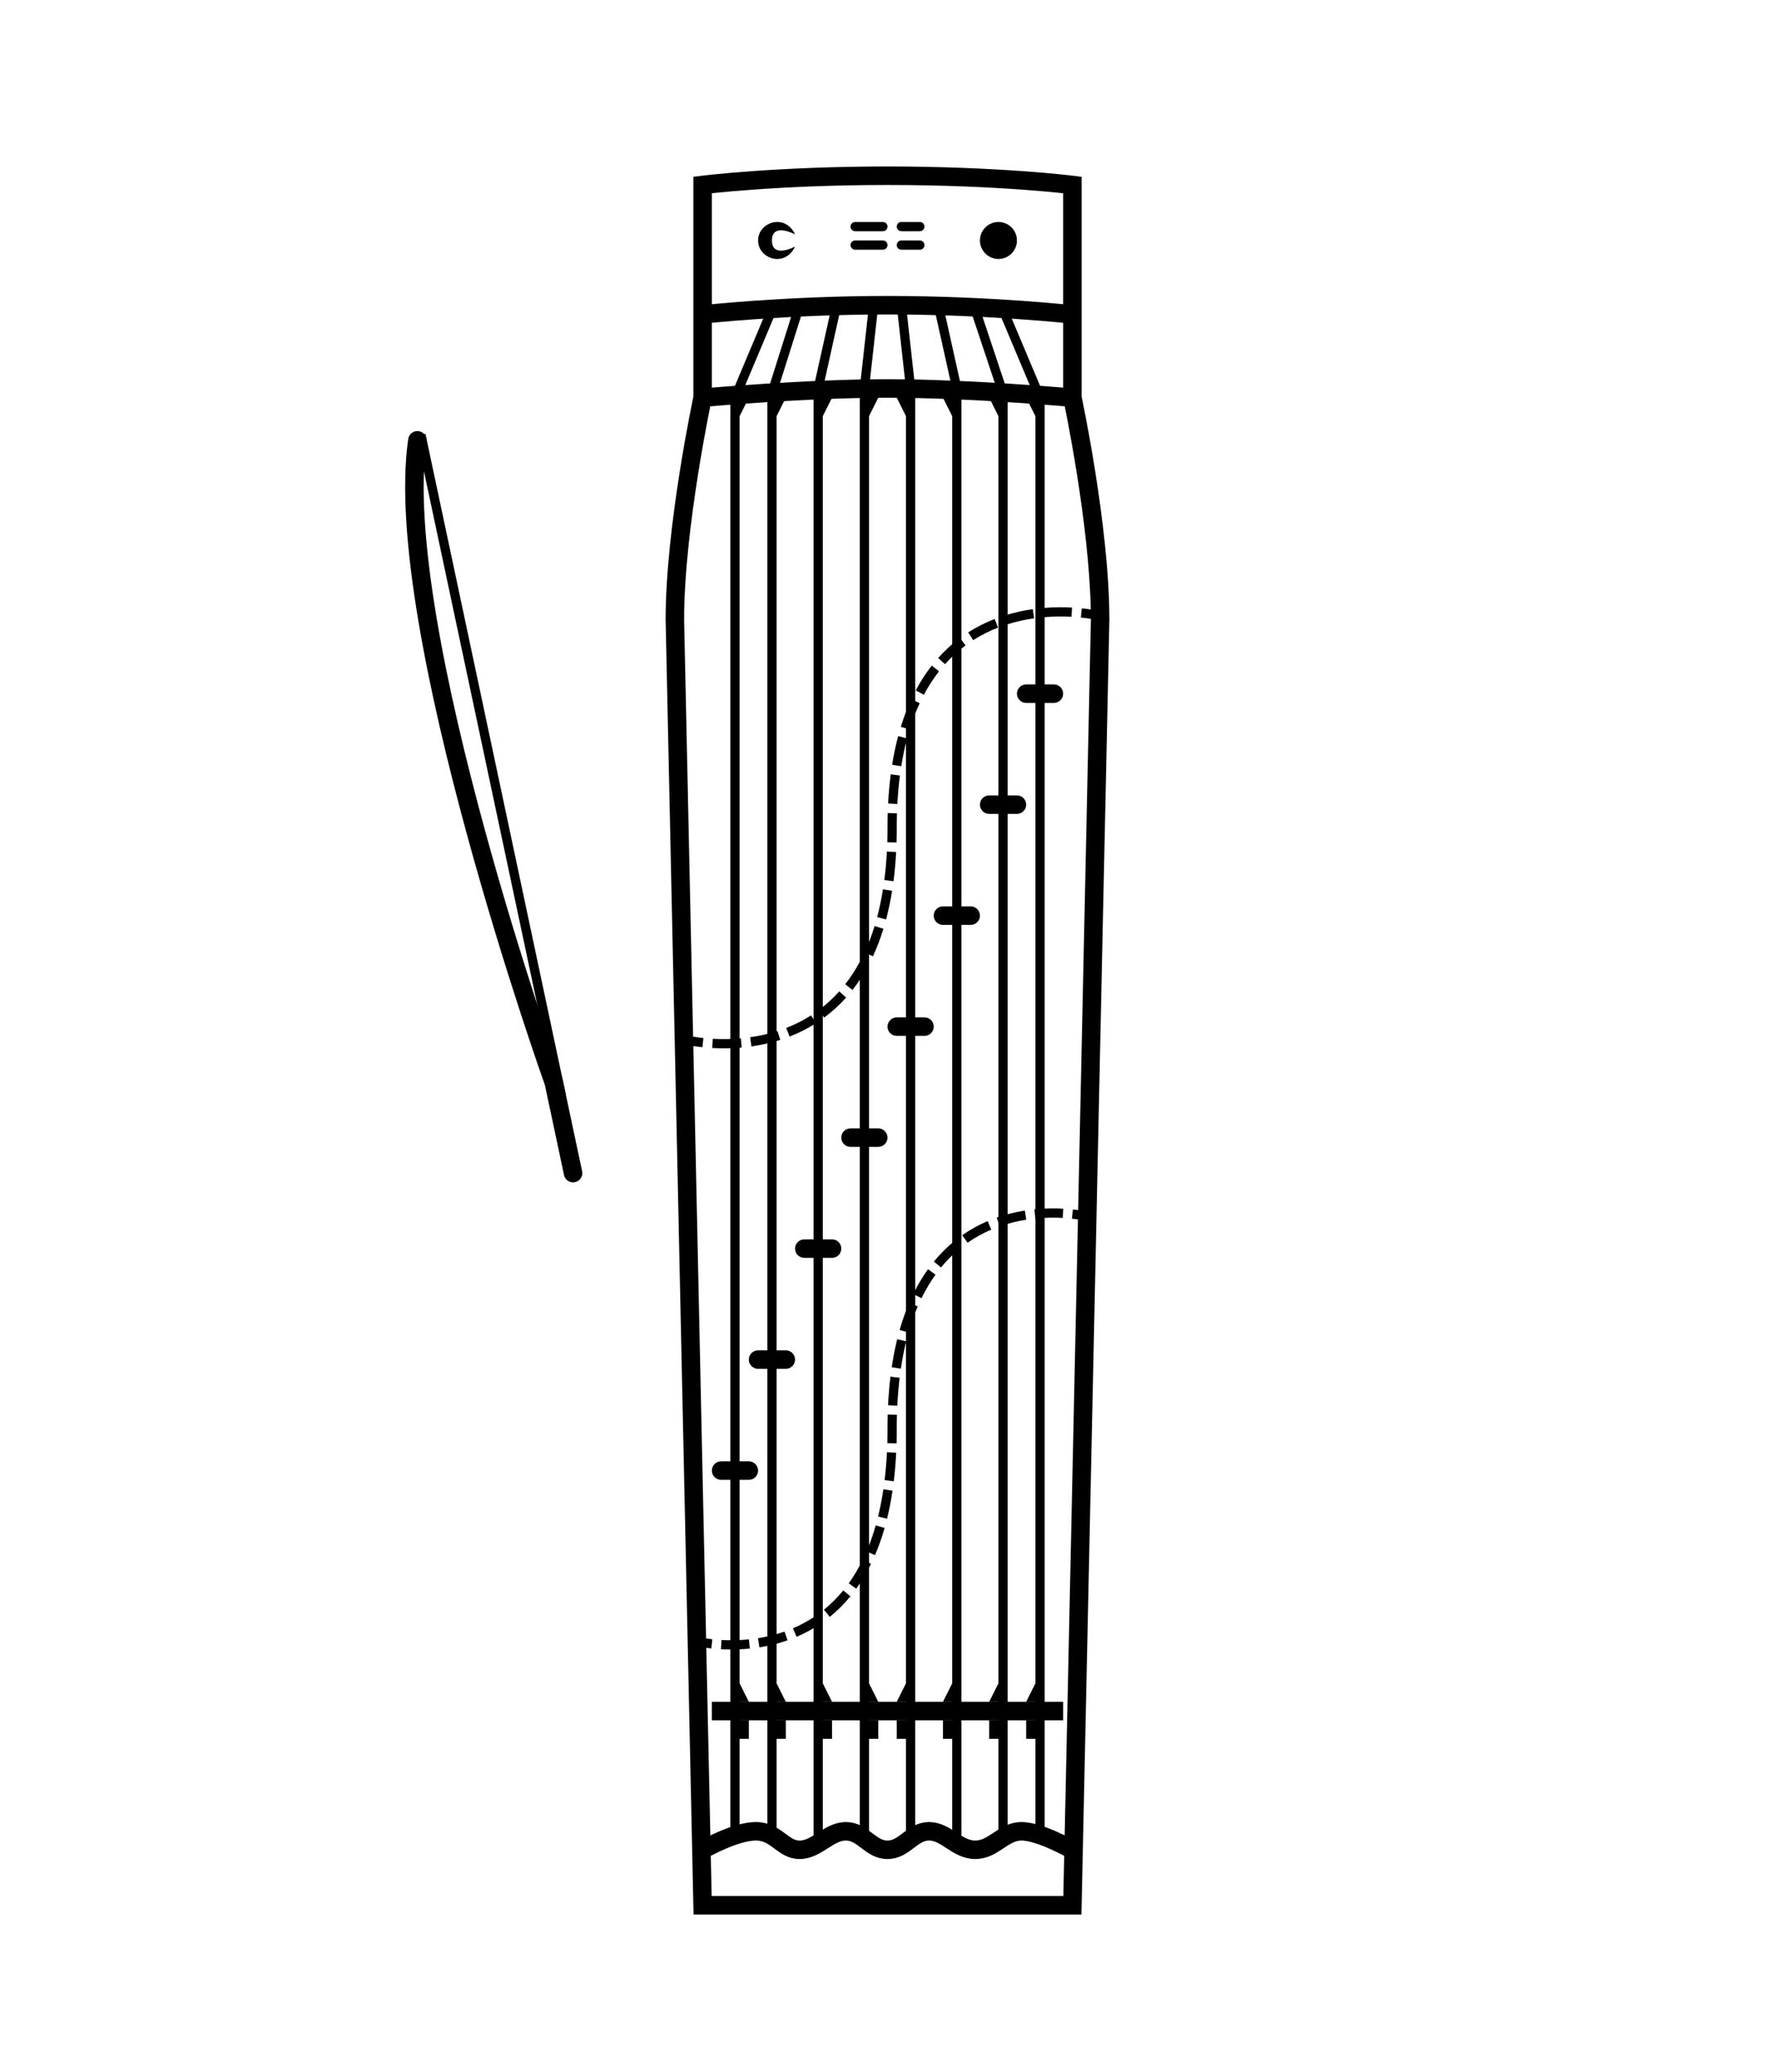 <svg width="192" height="224" viewBox="0 0 192 224" fill="none" xmlns="http://www.w3.org/2000/svg">
<g clip-path="url(#clip0)">
<path fill-rule="evenodd" clip-rule="evenodd" d="M75.021 207H76H116H116.979L117 206.022L120 67.022L120 67.011V67C120 61.92 119.24 55.858 118.488 51.094C118.111 48.706 117.734 46.633 117.451 45.156C117.309 44.417 117.192 43.827 117.109 43.421C117.067 43.218 117.035 43.061 117.012 42.955L117 42.895V42.893V42.857V42.822V42.787V42.752V42.717V42.682V42.648V42.613V42.579V42.545V42.511V42.477V42.443V42.41V42.376V42.343V42.31V42.277V42.244V42.211V42.178V42.146V42.113V42.081V42.049V42.017V41.985V41.953V41.922V41.89V41.859V41.828V41.797V41.766V41.735V41.704V41.673V41.643V41.613V41.583V41.553V41.523V41.493V41.463V41.433V41.404V41.375V41.346V41.316V41.287V41.259V41.23V41.201V41.173V41.145V41.116V41.088V41.06V41.032V41.005V40.977V40.949V40.922V40.895V40.867V40.84V40.813V40.787V40.76V40.733V40.707V40.681V40.654V40.628V40.602V40.576V40.55V40.525V40.499V40.473V40.448V40.423V40.398V40.373V40.348V40.323V40.298V40.273V40.249V40.224V40.2V40.176V40.152V40.128V40.104V40.08V40.056V40.033V40.009V39.986V39.963V39.939V39.916V39.893V39.87V39.848V39.825V39.802V39.78V39.757V39.735V39.713V39.691V39.669V39.647V39.625V39.603V39.581V39.56V39.538V39.517V39.496V39.475V39.453V39.432V39.412V39.391V39.37V39.349V39.329V39.308V39.288V39.268V39.247V39.227V39.207V39.187V39.167V39.148V39.128V39.108V39.089V39.069V39.05V39.031V39.011V38.992V38.973V38.954V38.935V38.916V38.898V38.879V38.86V38.842V38.824V38.805V38.787V38.769V38.751V38.733V38.715V38.697V38.679V38.661V38.643V38.626V38.608V38.591V38.573V38.556V38.539V38.522V38.504V38.487V38.47V38.453V38.437V38.42V38.403V38.387V38.37V38.353V38.337V38.321V38.304V38.288V38.272V38.256V38.24V38.224V38.208V38.192V38.176V38.16V38.145V38.129V38.113V38.098V38.082V38.067V38.052V38.036V38.021V38.006V37.991V37.976V37.961V37.946V37.931V37.916V37.901V37.887V37.872V37.857V37.843V37.828V37.814V37.799V37.785V37.771V37.756V37.742V37.728V37.714V37.7V37.686V37.672V37.658V37.644V37.63V37.616V37.602V37.589V37.575V37.561V37.548V37.534V37.521V37.507V37.494V37.48V37.467V37.454V37.44V37.427V37.414V37.401V37.388V37.375V37.362V37.349V37.336V37.323V37.31V37.297V37.284V37.271V37.259V37.246V37.233V37.221V37.208V37.195V37.183V37.17V37.158V37.145V37.133V37.12V37.108V37.096V37.083V37.071V37.059V37.046V37.034V37.022V37.01V36.998V36.985V36.973V36.961V36.949V36.937V36.925V36.913V36.901V36.889V36.877V36.865V36.853V36.842V36.83V36.818V36.806V36.794V36.782V36.771V36.759V36.747V36.735V36.724V36.712V36.7V36.689V36.677V36.665V36.654V36.642V36.63V36.619V36.607V36.596V36.584V36.573V36.561V36.55V36.538V36.526V36.515V36.503V36.492V36.48V36.469V36.457V36.446V36.434V36.423V36.411V36.4V36.389V36.377V36.366V36.354V36.343V36.331V36.32V36.308V36.297V36.285V36.274V36.263V36.251V36.24V36.228V36.217V36.205V36.194V36.182V36.171V36.159V36.148V36.136V36.125V36.113V36.102V36.09V36.078V36.067V36.055V36.044V36.032V36.02V36.009V35.997V35.986V35.974V35.962V35.95V35.939V35.927V35.915V35.904V35.892V35.88V35.868V35.856V35.845V35.833V35.821V35.809V35.797V35.785V35.773V35.761V35.749V35.737V35.725V35.713V35.701V35.689V35.677V35.665V35.653V35.641V35.628V35.616V35.604V35.592V35.579V35.567V35.554V35.542V35.53V35.517V35.505V35.492V35.48V35.467V35.455V35.442V35.429V35.416V35.404V35.391V35.378V35.365V35.352V35.34V35.327V35.314V35.301V35.288V35.274V35.261V35.248V35.235V35.222V35.208V35.195V35.182V35.168V35.155V35.141V35.128V35.114V35.101V35.087V35.073V35.06V35.046V35.032V35.018V35.004V34.99V34.976V34.962V34.948V34.934V34.92V34.906V34.891V34.877V34.862V34.848V34.834V34.819V34.804V34.79V34.775V34.76V34.746V34.731V34.716V34.701V34.686V34.671V34.656V34.64V34.625V34.61V34.594V34.579V34.564V34.548V34.532V34.517V34.501V34.485V34.47V34.454V34.438V34.422V34.406V34.389V34.373V34.357V34.341V34.324V34.308V34.291V34.275V34.258V34.241V34.224V34.208V34.191V34.174V34.157V34.14V34.122V34.105V34.088V34.07V34.053V34.035V34.018V34V20V19.119L116.126 19.008L116 20C116.126 19.008 116.126 19.008 116.125 19.008L116.125 19.008L116.124 19.008L116.118 19.007L116.1 19.005L116.028 18.996C115.965 18.988 115.873 18.977 115.751 18.963C115.507 18.936 115.147 18.896 114.678 18.849C113.74 18.754 112.366 18.628 110.612 18.503C107.105 18.251 102.081 18 96 18C89.919 18 84.895 18.251 81.388 18.503C79.634 18.628 78.26 18.754 77.322 18.849C76.853 18.896 76.493 18.936 76.249 18.963C76.127 18.977 76.035 18.988 75.972 18.996L75.9 19.005L75.882 19.007L75.876 19.008L75.875 19.008L75.875 19.008C75.874 19.008 75.874 19.008 76 20L75.874 19.008L75 19.119V20V34V34.018V34.035V34.053V34.07V34.088V34.105V34.122V34.14V34.157V34.174V34.191V34.208V34.224V34.241V34.258V34.275V34.291V34.308V34.324V34.341V34.357V34.373V34.389V34.406V34.422V34.438V34.454V34.47V34.485V34.501V34.517V34.532V34.548V34.564V34.579V34.594V34.61V34.625V34.64V34.656V34.671V34.686V34.701V34.716V34.731V34.746V34.76V34.775V34.79V34.804V34.819V34.834V34.848V34.862V34.877V34.891V34.906V34.92V34.934V34.948V34.962V34.976V34.99V35.004V35.018V35.032V35.046V35.06V35.073V35.087V35.101V35.114V35.128V35.141V35.155V35.168V35.182V35.195V35.208V35.222V35.235V35.248V35.261V35.274V35.288V35.301V35.314V35.327V35.34V35.352V35.365V35.378V35.391V35.404V35.416V35.429V35.442V35.455V35.467V35.48V35.492V35.505V35.517V35.53V35.542V35.554V35.567V35.579V35.592V35.604V35.616V35.628V35.641V35.653V35.665V35.677V35.689V35.701V35.713V35.725V35.737V35.749V35.761V35.773V35.785V35.797V35.809V35.821V35.833V35.845V35.856V35.868V35.88V35.892V35.904V35.915V35.927V35.939V35.95V35.962V35.974V35.986V35.997V36.009V36.02V36.032V36.044V36.055V36.067V36.078V36.09V36.102V36.113V36.125V36.136V36.148V36.159V36.171V36.182V36.194V36.205V36.217V36.228V36.24V36.251V36.263V36.274V36.285V36.297V36.308V36.32V36.331V36.343V36.354V36.366V36.377V36.389V36.4V36.411V36.423V36.434V36.446V36.457V36.469V36.48V36.492V36.503V36.515V36.526V36.538V36.55V36.561V36.573V36.584V36.596V36.607V36.619V36.63V36.642V36.654V36.665V36.677V36.689V36.7V36.712V36.724V36.735V36.747V36.759V36.771V36.782V36.794V36.806V36.818V36.83V36.842V36.853V36.865V36.877V36.889V36.901V36.913V36.925V36.937V36.949V36.961V36.973V36.985V36.998V37.01V37.022V37.034V37.046V37.059V37.071V37.083V37.096V37.108V37.12V37.133V37.145V37.158V37.17V37.183V37.195V37.208V37.221V37.233V37.246V37.259V37.271V37.284V37.297V37.31V37.323V37.336V37.349V37.362V37.375V37.388V37.401V37.414V37.427V37.44V37.454V37.467V37.48V37.494V37.507V37.521V37.534V37.548V37.561V37.575V37.589V37.602V37.616V37.63V37.644V37.658V37.672V37.686V37.7V37.714V37.728V37.742V37.756V37.771V37.785V37.799V37.814V37.828V37.843V37.857V37.872V37.887V37.901V37.916V37.931V37.946V37.961V37.976V37.991V38.006V38.021V38.036V38.052V38.067V38.082V38.098V38.113V38.129V38.145V38.16V38.176V38.192V38.208V38.224V38.24V38.256V38.272V38.288V38.304V38.321V38.337V38.353V38.37V38.387V38.403V38.42V38.437V38.453V38.47V38.487V38.504V38.522V38.539V38.556V38.573V38.591V38.608V38.626V38.643V38.661V38.679V38.697V38.715V38.733V38.751V38.769V38.787V38.805V38.824V38.842V38.86V38.879V38.898V38.916V38.935V38.954V38.973V38.992V39.011V39.031V39.05V39.069V39.089V39.108V39.128V39.148V39.167V39.187V39.207V39.227V39.247V39.268V39.288V39.308V39.329V39.349V39.37V39.391V39.412V39.432V39.453V39.475V39.496V39.517V39.538V39.56V39.581V39.603V39.625V39.647V39.669V39.691V39.713V39.735V39.757V39.78V39.802V39.825V39.848V39.87V39.893V39.916V39.939V39.963V39.986V40.009V40.033V40.056V40.08V40.104V40.128V40.152V40.176V40.2V40.224V40.249V40.273V40.298V40.323V40.348V40.373V40.398V40.423V40.448V40.473V40.499V40.525V40.55V40.576V40.602V40.628V40.654V40.681V40.707V40.733V40.76V40.787V40.813V40.84V40.867V40.895V40.922V40.949V40.977V41.005V41.032V41.06V41.088V41.116V41.145V41.173V41.201V41.23V41.259V41.287V41.316V41.346V41.375V41.404V41.433V41.463V41.493V41.523V41.553V41.583V41.613V41.643V41.673V41.704V41.735V41.766V41.797V41.828V41.859V41.89V41.922V41.953V41.985V42.017V42.049V42.081V42.113V42.146V42.178V42.211V42.244V42.277V42.31V42.343V42.376V42.41V42.443V42.477V42.511V42.545V42.579V42.613V42.648V42.682V42.717V42.752V42.787V42.822V42.857V42.893V42.895L74.987 42.955C74.965 43.061 74.933 43.218 74.891 43.421C74.808 43.827 74.691 44.417 74.549 45.156C74.266 46.633 73.889 48.706 73.512 51.094C72.76 55.858 72 61.92 72 67V67.011L72 67.022L75 206.022L75.021 207ZM77 20.893C77.155 20.876 77.329 20.858 77.523 20.839C78.443 20.746 79.798 20.622 81.531 20.497C84.997 20.249 89.973 20 96 20C102.027 20 107.003 20.249 110.469 20.497C112.202 20.622 113.557 20.746 114.477 20.839C114.671 20.858 114.845 20.876 115 20.893V32.893C114.856 32.879 114.698 32.864 114.528 32.848C113.514 32.754 112.046 32.628 110.231 32.502C106.602 32.251 101.578 32 96 32C90.422 32 85.398 32.251 81.769 32.502C79.954 32.628 78.486 32.754 77.472 32.848C77.302 32.864 77.144 32.879 77 32.893V20.893ZM77 34.902C77.19 34.883 77.41 34.862 77.657 34.839C78.658 34.746 80.109 34.622 81.907 34.498C85.503 34.249 90.479 34 96 34C101.521 34 106.497 34.249 110.093 34.498C111.891 34.622 113.342 34.746 114.343 34.839C114.59 34.862 114.81 34.883 115 34.902V34.906V34.92V34.934V34.948V34.962V34.976V34.99V35.004V35.018V35.032V35.046V35.06V35.073V35.087V35.101V35.114V35.128V35.141V35.155V35.168V35.182V35.195V35.208V35.222V35.235V35.248V35.261V35.274V35.288V35.301V35.314V35.327V35.34V35.352V35.365V35.378V35.391V35.404V35.416V35.429V35.442V35.455V35.467V35.48V35.492V35.505V35.517V35.53V35.542V35.554V35.567V35.579V35.592V35.604V35.616V35.628V35.641V35.653V35.665V35.677V35.689V35.701V35.713V35.725V35.737V35.749V35.761V35.773V35.785V35.797V35.809V35.821V35.833V35.845V35.856V35.868V35.88V35.892V35.904V35.915V35.927V35.939V35.95V35.962V35.974V35.986V35.997V36.009V36.02V36.032V36.044V36.055V36.067V36.078V36.09V36.102V36.113V36.125V36.136V36.148V36.159V36.171V36.182V36.194V36.205V36.217V36.228V36.24V36.251V36.263V36.274V36.285V36.297V36.308V36.32V36.331V36.343V36.354V36.366V36.377V36.389V36.4V36.411V36.423V36.434V36.446V36.457V36.469V36.48V36.492V36.503V36.515V36.526V36.538V36.55V36.561V36.573V36.584V36.596V36.607V36.619V36.63V36.642V36.654V36.665V36.677V36.689V36.7V36.712V36.724V36.735V36.747V36.759V36.771V36.782V36.794V36.806V36.818V36.83V36.842V36.853V36.865V36.877V36.889V36.901V36.913V36.925V36.937V36.949V36.961V36.973V36.985V36.998V37.01V37.022V37.034V37.046V37.059V37.071V37.083V37.096V37.108V37.12V37.133V37.145V37.158V37.17V37.183V37.195V37.208V37.221V37.233V37.246V37.259V37.271V37.284V37.297V37.31V37.323V37.336V37.349V37.362V37.375V37.388V37.401V37.414V37.427V37.44V37.454V37.467V37.48V37.494V37.507V37.521V37.534V37.548V37.561V37.575V37.589V37.602V37.616V37.63V37.644V37.658V37.672V37.686V37.7V37.714V37.728V37.742V37.756V37.771V37.785V37.799V37.814V37.828V37.843V37.857V37.872V37.887V37.901V37.916V37.931V37.946V37.961V37.976V37.991V38.006V38.021V38.036V38.052V38.067V38.082V38.098V38.113V38.129V38.145V38.16V38.176V38.192V38.208V38.224V38.24V38.256V38.272V38.288V38.304V38.321V38.337V38.353V38.37V38.387V38.403V38.42V38.437V38.453V38.47V38.487V38.504V38.522V38.539V38.556V38.573V38.591V38.608V38.626V38.643V38.661V38.679V38.697V38.715V38.733V38.751V38.769V38.787V38.805V38.824V38.842V38.86V38.879V38.898V38.916V38.935V38.954V38.973V38.992V39.011V39.031V39.05V39.069V39.089V39.108V39.128V39.148V39.167V39.187V39.207V39.227V39.247V39.268V39.288V39.308V39.329V39.349V39.37V39.391V39.412V39.432V39.453V39.475V39.496V39.517V39.538V39.56V39.581V39.603V39.625V39.647V39.669V39.691V39.713V39.735V39.757V39.78V39.802V39.825V39.848V39.87V39.893V39.916V39.939V39.963V39.986V40.009V40.033V40.056V40.08V40.104V40.128V40.152V40.176V40.2V40.224V40.249V40.273V40.298V40.323V40.348V40.373V40.398V40.423V40.448V40.473V40.499V40.525V40.55V40.576V40.602V40.628V40.654V40.681V40.707V40.733V40.76V40.787V40.813V40.84V40.867V40.895V40.922V40.949V40.977V41.005V41.032V41.06V41.088V41.116V41.145V41.173V41.201V41.23V41.259V41.287V41.316V41.346V41.375V41.404V41.433V41.463V41.493V41.523V41.553V41.583V41.613V41.643V41.673V41.704V41.735V41.766V41.797V41.828V41.859V41.89V41.91C114.772 41.892 114.511 41.87 114.22 41.847C113.044 41.753 111.383 41.627 109.439 41.502C105.556 41.252 100.531 41 96 41C91.469 41 86.444 41.252 82.561 41.502C80.617 41.627 78.956 41.753 77.78 41.847C77.489 41.87 77.228 41.892 77 41.91V41.89V41.859V41.828V41.797V41.766V41.735V41.704V41.673V41.643V41.613V41.583V41.553V41.523V41.493V41.463V41.433V41.404V41.375V41.346V41.316V41.287V41.259V41.23V41.201V41.173V41.145V41.116V41.088V41.06V41.032V41.005V40.977V40.949V40.922V40.895V40.867V40.84V40.813V40.787V40.76V40.733V40.707V40.681V40.654V40.628V40.602V40.576V40.55V40.525V40.499V40.473V40.448V40.423V40.398V40.373V40.348V40.323V40.298V40.273V40.249V40.224V40.2V40.176V40.152V40.128V40.104V40.08V40.056V40.033V40.009V39.986V39.963V39.939V39.916V39.893V39.87V39.848V39.825V39.802V39.78V39.757V39.735V39.713V39.691V39.669V39.647V39.625V39.603V39.581V39.56V39.538V39.517V39.496V39.475V39.453V39.432V39.412V39.391V39.37V39.349V39.329V39.308V39.288V39.268V39.247V39.227V39.207V39.187V39.167V39.148V39.128V39.108V39.089V39.069V39.05V39.031V39.011V38.992V38.973V38.954V38.935V38.916V38.898V38.879V38.86V38.842V38.824V38.805V38.787V38.769V38.751V38.733V38.715V38.697V38.679V38.661V38.643V38.626V38.608V38.591V38.573V38.556V38.539V38.522V38.504V38.487V38.47V38.453V38.437V38.42V38.403V38.387V38.37V38.353V38.337V38.321V38.304V38.288V38.272V38.256V38.24V38.224V38.208V38.192V38.176V38.16V38.145V38.129V38.113V38.098V38.082V38.067V38.052V38.036V38.021V38.006V37.991V37.976V37.961V37.946V37.931V37.916V37.901V37.887V37.872V37.857V37.843V37.828V37.814V37.799V37.785V37.771V37.756V37.742V37.728V37.714V37.7V37.686V37.672V37.658V37.644V37.63V37.616V37.602V37.589V37.575V37.561V37.548V37.534V37.521V37.507V37.494V37.48V37.467V37.454V37.44V37.427V37.414V37.401V37.388V37.375V37.362V37.349V37.336V37.323V37.31V37.297V37.284V37.271V37.259V37.246V37.233V37.221V37.208V37.195V37.183V37.17V37.158V37.145V37.133V37.12V37.108V37.096V37.083V37.071V37.059V37.046V37.034V37.022V37.01V36.998V36.985V36.973V36.961V36.949V36.937V36.925V36.913V36.901V36.889V36.877V36.865V36.853V36.842V36.83V36.818V36.806V36.794V36.782V36.771V36.759V36.747V36.735V36.724V36.712V36.7V36.689V36.677V36.665V36.654V36.642V36.63V36.619V36.607V36.596V36.584V36.573V36.561V36.55V36.538V36.526V36.515V36.503V36.492V36.48V36.469V36.457V36.446V36.434V36.423V36.411V36.4V36.389V36.377V36.366V36.354V36.343V36.331V36.32V36.308V36.297V36.285V36.274V36.263V36.251V36.24V36.228V36.217V36.205V36.194V36.182V36.171V36.159V36.148V36.136V36.125V36.113V36.102V36.09V36.078V36.067V36.055V36.044V36.032V36.02V36.009V35.997V35.986V35.974V35.962V35.95V35.939V35.927V35.915V35.904V35.892V35.88V35.868V35.856V35.845V35.833V35.821V35.809V35.797V35.785V35.773V35.761V35.749V35.737V35.725V35.713V35.701V35.689V35.677V35.665V35.653V35.641V35.628V35.616V35.604V35.592V35.579V35.567V35.554V35.542V35.53V35.517V35.505V35.492V35.48V35.467V35.455V35.442V35.429V35.416V35.404V35.391V35.378V35.365V35.352V35.34V35.327V35.314V35.301V35.288V35.274V35.261V35.248V35.235V35.222V35.208V35.195V35.182V35.168V35.155V35.141V35.128V35.114V35.101V35.087V35.073V35.06V35.046V35.032V35.018V35.004V34.99V34.976V34.962V34.948V34.934V34.92V34.906V34.902ZM76.828 43.932C76.749 44.325 76.641 44.867 76.513 45.532C76.234 46.992 75.861 49.044 75.488 51.406C74.74 56.139 74.001 62.072 74 66.989L74 67L74.973 112.082L74.991 112.085C75.245 112.128 75.617 112.185 76.086 112.234L75.981 113.228C75.585 113.187 75.252 113.14 74.995 113.099L76.378 177.151C76.57 177.18 76.796 177.21 77.052 177.237L76.944 178.232C76.746 178.21 76.564 178.187 76.399 178.165L76.979 205H115.021L116.6 131.845C116.412 131.818 116.194 131.789 115.948 131.762L116.056 130.768C116.263 130.791 116.452 130.815 116.622 130.838L118 67V66.989L118 66.914C117.746 66.87 117.377 66.815 116.914 66.766L117.019 65.772C117.406 65.812 117.734 65.858 117.988 65.898C117.891 61.213 117.205 55.794 116.512 51.406C116.139 49.044 115.766 46.992 115.487 45.532C115.359 44.867 115.251 44.325 115.172 43.932C114.879 43.907 114.505 43.876 114.061 43.84C112.893 43.747 111.242 43.623 109.311 43.498C105.444 43.248 100.469 43 96 43C91.531 43 86.556 43.248 82.689 43.498C80.758 43.623 79.107 43.747 77.939 43.84C77.495 43.876 77.121 43.907 76.828 43.932ZM115.904 66.686C115.042 66.638 114.004 66.634 112.864 66.737L112.775 65.741C113.97 65.633 115.057 65.638 115.959 65.688L115.904 66.686ZM111.857 66.853C110.91 66.987 109.913 67.2 108.903 67.522L108.599 66.569C109.669 66.228 110.721 66.004 111.717 65.863L111.857 66.853ZM107.954 67.857C107.051 68.208 106.147 68.653 105.268 69.215L104.729 68.372C105.669 67.772 106.633 67.298 107.592 66.925L107.954 67.857ZM104.441 69.784C103.67 70.355 102.923 71.025 102.22 71.811L101.475 71.145C102.224 70.306 103.021 69.59 103.846 68.98L104.441 69.784ZM101.576 72.581C100.989 73.329 100.438 74.171 99.936 75.117L99.053 74.648C99.582 73.651 100.165 72.76 100.789 71.963L101.576 72.581ZM99.484 76.025C99.081 76.892 98.715 77.84 98.396 78.875L97.441 78.581C97.772 77.504 98.154 76.514 98.578 75.603L99.484 76.025ZM98.119 79.842C97.871 80.776 97.659 81.775 97.488 82.845L96.5 82.688C96.676 81.586 96.895 80.553 97.153 79.585L98.119 79.842ZM97.343 83.85C97.216 84.821 97.123 85.846 97.066 86.929L96.067 86.877C96.126 85.77 96.221 84.719 96.351 83.721L97.343 83.85ZM97.024 87.936C97.008 88.445 97 88.966 97 89.5C97 90.043 96.992 90.575 96.976 91.095L95.976 91.064C95.992 90.555 96 90.034 96 89.5C96 88.957 96.008 88.425 96.024 87.905L97.024 87.936ZM96.933 92.123C96.874 93.23 96.779 94.281 96.649 95.279L95.657 95.15C95.784 94.179 95.877 93.154 95.934 92.07L96.933 92.123ZM96.5 96.312C96.324 97.414 96.105 98.447 95.847 99.415L94.881 99.158C95.129 98.224 95.341 97.225 95.512 96.155L96.5 96.312ZM95.559 100.419C95.228 101.496 94.846 102.486 94.422 103.397L93.516 102.975C93.919 102.108 94.285 101.16 94.604 100.125L95.559 100.419ZM93.947 104.352C93.418 105.349 92.835 106.24 92.211 107.036L91.424 106.419C92.011 105.671 92.562 104.829 93.064 103.883L93.947 104.352ZM91.525 107.855C90.776 108.694 89.979 109.41 89.154 110.02L88.559 109.216C89.331 108.645 90.077 107.975 90.78 107.189L91.525 107.855ZM88.271 110.628C87.331 111.228 86.368 111.702 85.408 112.075L85.046 111.143C85.949 110.792 86.853 110.347 87.732 109.785L88.271 110.628ZM84.401 112.431C83.331 112.772 82.279 112.996 81.283 113.137L81.143 112.147C82.09 112.013 83.087 111.8 84.097 111.478L84.401 112.431ZM80.225 113.259C79.03 113.367 77.943 113.362 77.041 113.313L77.096 112.314C77.958 112.361 78.996 112.366 80.135 112.263L80.225 113.259ZM111.992 131.749C113.103 131.637 114.116 131.637 114.958 131.682L115.013 130.684C114.127 130.636 113.062 130.636 111.891 130.754L111.992 131.749ZM108.143 132.592C109.12 132.249 110.088 132.021 111.01 131.876L110.854 130.888C109.881 131.042 108.853 131.283 107.812 131.648L108.143 132.592ZM104.657 134.368C105.496 133.782 106.361 133.316 107.226 132.947L106.834 132.027C105.91 132.421 104.984 132.92 104.084 133.549L104.657 134.368ZM101.788 137.038C102.447 136.233 103.149 135.545 103.874 134.957L103.245 134.18C102.467 134.81 101.717 135.546 101.015 136.404L101.788 137.038ZM99.68 140.358C100.142 139.412 100.65 138.567 101.192 137.814L100.381 137.23C99.805 138.03 99.268 138.924 98.782 139.919L99.68 140.358ZM98.275 144.072C98.566 143.052 98.9 142.115 99.269 141.255L98.35 140.861C97.963 141.762 97.615 142.739 97.313 143.797L98.275 144.072ZM97.446 147.977C97.601 146.93 97.794 145.949 98.02 145.031L97.049 144.792C96.815 145.742 96.616 146.754 96.457 147.83L97.446 147.977ZM97.06 151.985C97.112 150.925 97.198 149.919 97.313 148.966L96.32 148.846C96.202 149.824 96.115 150.853 96.061 151.936L97.06 151.985ZM97 154.5C97 153.978 97.007 153.467 97.022 152.968L96.022 152.939C96.007 153.448 96 153.968 96 154.5C96 155.022 95.993 155.533 95.978 156.032L96.978 156.061C96.993 155.552 97 155.032 97 154.5ZM96.68 160.154C96.798 159.176 96.885 158.147 96.939 157.064L95.94 157.015C95.888 158.075 95.802 159.081 95.687 160.034L96.68 160.154ZM95.951 164.208C96.185 163.258 96.384 162.246 96.543 161.17L95.554 161.023C95.399 162.07 95.206 163.051 94.98 163.969L95.951 164.208ZM94.65 168.139C95.037 167.238 95.385 166.261 95.687 165.203L94.725 164.928C94.434 165.948 94.1 166.885 93.731 167.745L94.65 168.139ZM92.619 171.77C93.195 170.97 93.732 170.076 94.218 169.081L93.32 168.642C92.858 169.588 92.35 170.433 91.808 171.186L92.619 171.77ZM89.755 174.82C90.533 174.19 91.283 173.454 91.986 172.596L91.212 171.962C90.553 172.767 89.851 173.455 89.126 174.043L89.755 174.82ZM86.166 176.973C87.09 176.579 88.016 176.08 88.916 175.451L88.343 174.632C87.504 175.218 86.639 175.684 85.774 176.053L86.166 176.973ZM82.146 178.112C83.119 177.958 84.147 177.717 85.188 177.352L84.858 176.408C83.88 176.751 82.912 176.979 81.99 177.124L82.146 178.112ZM77.987 178.316C78.873 178.364 79.938 178.364 81.109 178.246L81.008 177.251C79.897 177.363 78.884 177.363 78.042 177.318L77.987 178.316ZM77 186V184H115V186H77ZM83.5 26C83.5 27.999 86 26.661 86 26.661C84.909 28.976 82 27.984 82 26C82 24.016 84.909 23.024 86 25.339C86 25.339 83.5 24.001 83.5 26ZM108 28C109.105 28 110 27.105 110 26C110 24.895 109.105 24 108 24C106.895 24 106 24.895 106 26C106 27.105 106.895 28 108 28ZM92 24.5C92 24.224 92.224 24 92.5 24H95.5C95.776 24 96 24.224 96 24.5C96 24.776 95.776 25 95.5 25H92.5C92.224 25 92 24.776 92 24.5ZM92.5 26C92.224 26 92 26.224 92 26.5C92 26.776 92.224 27 92.5 27H95.5C95.776 27 96 26.776 96 26.5C96 26.224 95.776 26 95.5 26H92.5ZM97 26.5C97 26.224 97.224 26 97.5 26H99.5C99.776 26 100 26.224 100 26.5C100 26.776 99.776 27 99.5 27H97.5C97.224 27 97 26.776 97 26.5ZM97.5 24C97.224 24 97 24.224 97 24.5C97 24.776 97.224 25 97.5 25H99.5C99.776 25 100 24.776 100 24.5C100 24.224 99.776 24 99.5 24H97.5Z" fill="black"/>
<path fill-rule="evenodd" clip-rule="evenodd" d="M86.977 33.151C87.06 32.887 86.914 32.606 86.651 32.523C86.387 32.44 86.106 32.586 86.023 32.849L83.023 42.349L83 42.423V42.5V116.928V146H82C81.448 146 81 146.448 81 147C81 147.552 81.448 148 82 148H83V183V186V188V198C83 198.276 83.224 198.5 83.5 198.5C83.776 198.5 84 198.276 84 198V188H85V186H84V184H85L84 182V148H85C85.552 148 86 147.552 86 147C86 146.448 85.552 146 85 146H84V116.928V45L85 43H84V42.577L86.977 33.151ZM83.961 33.694C84.068 33.44 83.948 33.146 83.694 33.039C83.439 32.932 83.146 33.051 83.039 33.306L79.039 42.806L79 42.899V43V123.991V158H78C77.448 158 77 158.448 77 159C77 159.552 77.448 160 78 160H79V183V186V188V198.5C79 198.776 79.224 199 79.5 199C79.776 199 80 198.776 80 198.5V188H81V186H80V184H81L80 182V160H81C81.552 160 82 159.552 82 159C82 158.448 81.552 158 81 158H80V123.991V45L81 43H80.043L83.961 33.694ZM90.609 32.512C90.878 32.572 91.048 32.839 90.988 33.108L89 42.055V43H90L89 45V109.5V134H90C90.552 134 91 134.448 91 135C91 135.552 90.552 136 90 136H89V182L90 184H89V186H90V188H89V199.5C89 199.776 88.776 200 88.5 200C88.224 200 88 199.776 88 199.5V188V186V183V136H87C86.448 136 86 135.552 86 135C86 134.448 86.448 134 87 134H88V109.5V42V41.945L88.012 41.892L90.012 32.892C90.072 32.622 90.339 32.452 90.609 32.512ZM94.997 33.055C95.027 32.781 94.83 32.534 94.555 32.503C94.281 32.473 94.034 32.67 94.003 32.945L93.003 41.945L93 41.972V42V102.5V122H92C91.448 122 91 122.448 91 123C91 123.552 91.448 124 92 124H93V183V186V188V198C93 198.276 93.224 198.5 93.5 198.5C93.776 198.5 94 198.276 94 198V188H95V186H94V184H95L94 182V124H95C95.552 124 96 123.552 96 123C96 122.448 95.552 122 95 122H94V102.5V45L95 43H94V42.028L94.997 33.055ZM97.445 32.503C97.719 32.473 97.966 32.67 97.997 32.945L98.997 41.945L99 41.972V42V96.156V110H100C100.552 110 101 110.448 101 111C101 111.552 100.552 112 100 112H99V183V186V188V198C99 198.276 98.776 198.5 98.5 198.5C98.224 198.5 98 198.276 98 198V188H97V186H98V184H97L98 182V112H97C96.448 112 96 111.552 96 111C96 110.448 96.448 110 97 110H98V96.156V45L97 43H98V42.028L97.003 33.055C96.973 32.781 97.17 32.534 97.445 32.503ZM101.988 32.892C101.928 32.622 101.661 32.452 101.392 32.512C101.122 32.572 100.952 32.839 101.012 33.108L103 42.055V43H102L103 45V89V98H102C101.448 98 101 98.448 101 99C101 99.552 101.448 100 102 100H103V182L102 184H103V186H102V188H103V199.5C103 199.776 103.224 200 103.5 200C103.776 200 104 199.776 104 199.5V188V186V183V100H105C105.552 100 106 99.552 106 99C106 98.448 105.552 98 105 98H104V89V42V41.945L103.988 41.892L101.988 32.892ZM105.342 33.026C105.604 32.938 105.887 33.08 105.974 33.342L108.974 42.342L109 42.419V42.5V73V86H110C110.552 86 111 86.448 111 87C111 87.552 110.552 88 110 88H109V183V186V188V198C109 198.276 108.776 198.5 108.5 198.5C108.224 198.5 108 198.276 108 198V188H107V186H108V184H107L108 182V88H107C106.448 88 106 87.552 106 87C106 86.448 106.448 86 107 86H108V73V45L107 43H108V42.581L105.026 33.658C104.938 33.396 105.08 33.113 105.342 33.026ZM108.961 33.306C108.854 33.051 108.56 32.932 108.306 33.039C108.051 33.146 107.932 33.44 108.039 33.694L111.957 43H111L112 45V74H111C110.448 74 110 74.448 110 75C110 75.552 110.448 76 111 76H112V182L111 184H112V186H111V188H112V198.5C112 198.776 112.224 199 112.5 199C112.776 199 113 198.776 113 198.5V188V186V183V76H114C114.552 76 115 75.552 115 75C115 74.448 114.552 74 114 74H113V43V42.899L112.961 42.806L108.961 33.306Z" fill="black"/>
<path d="M76 200C76 200 79.5 198 81.75 198C84 198 84.645 200 86.5 200C88.355 200 89.645 198 91.5 198C93.355 198 94.145 200 96 200C97.855 200 98.645 198 100.5 198C102.355 198 103.5 200 105.5 200C107.5 200 108.5 198 110.5 198C112.5 198 116 200 116 200" stroke="black" stroke-width="2" stroke-linecap="round"/>
<path d="M45.147 47.608C42.25 67.648 59.909 117.057 59.909 117.057L61.988 126.838" stroke="black" stroke-width="2" stroke-linecap="round"/>
<path d="M45.532 47.015L60.71 118.42" stroke="black"/>
</g>
<defs>
<clipPath id="clip0">
<rect width="192" height="224" fill="white"/>
</clipPath>
</defs>
</svg>

